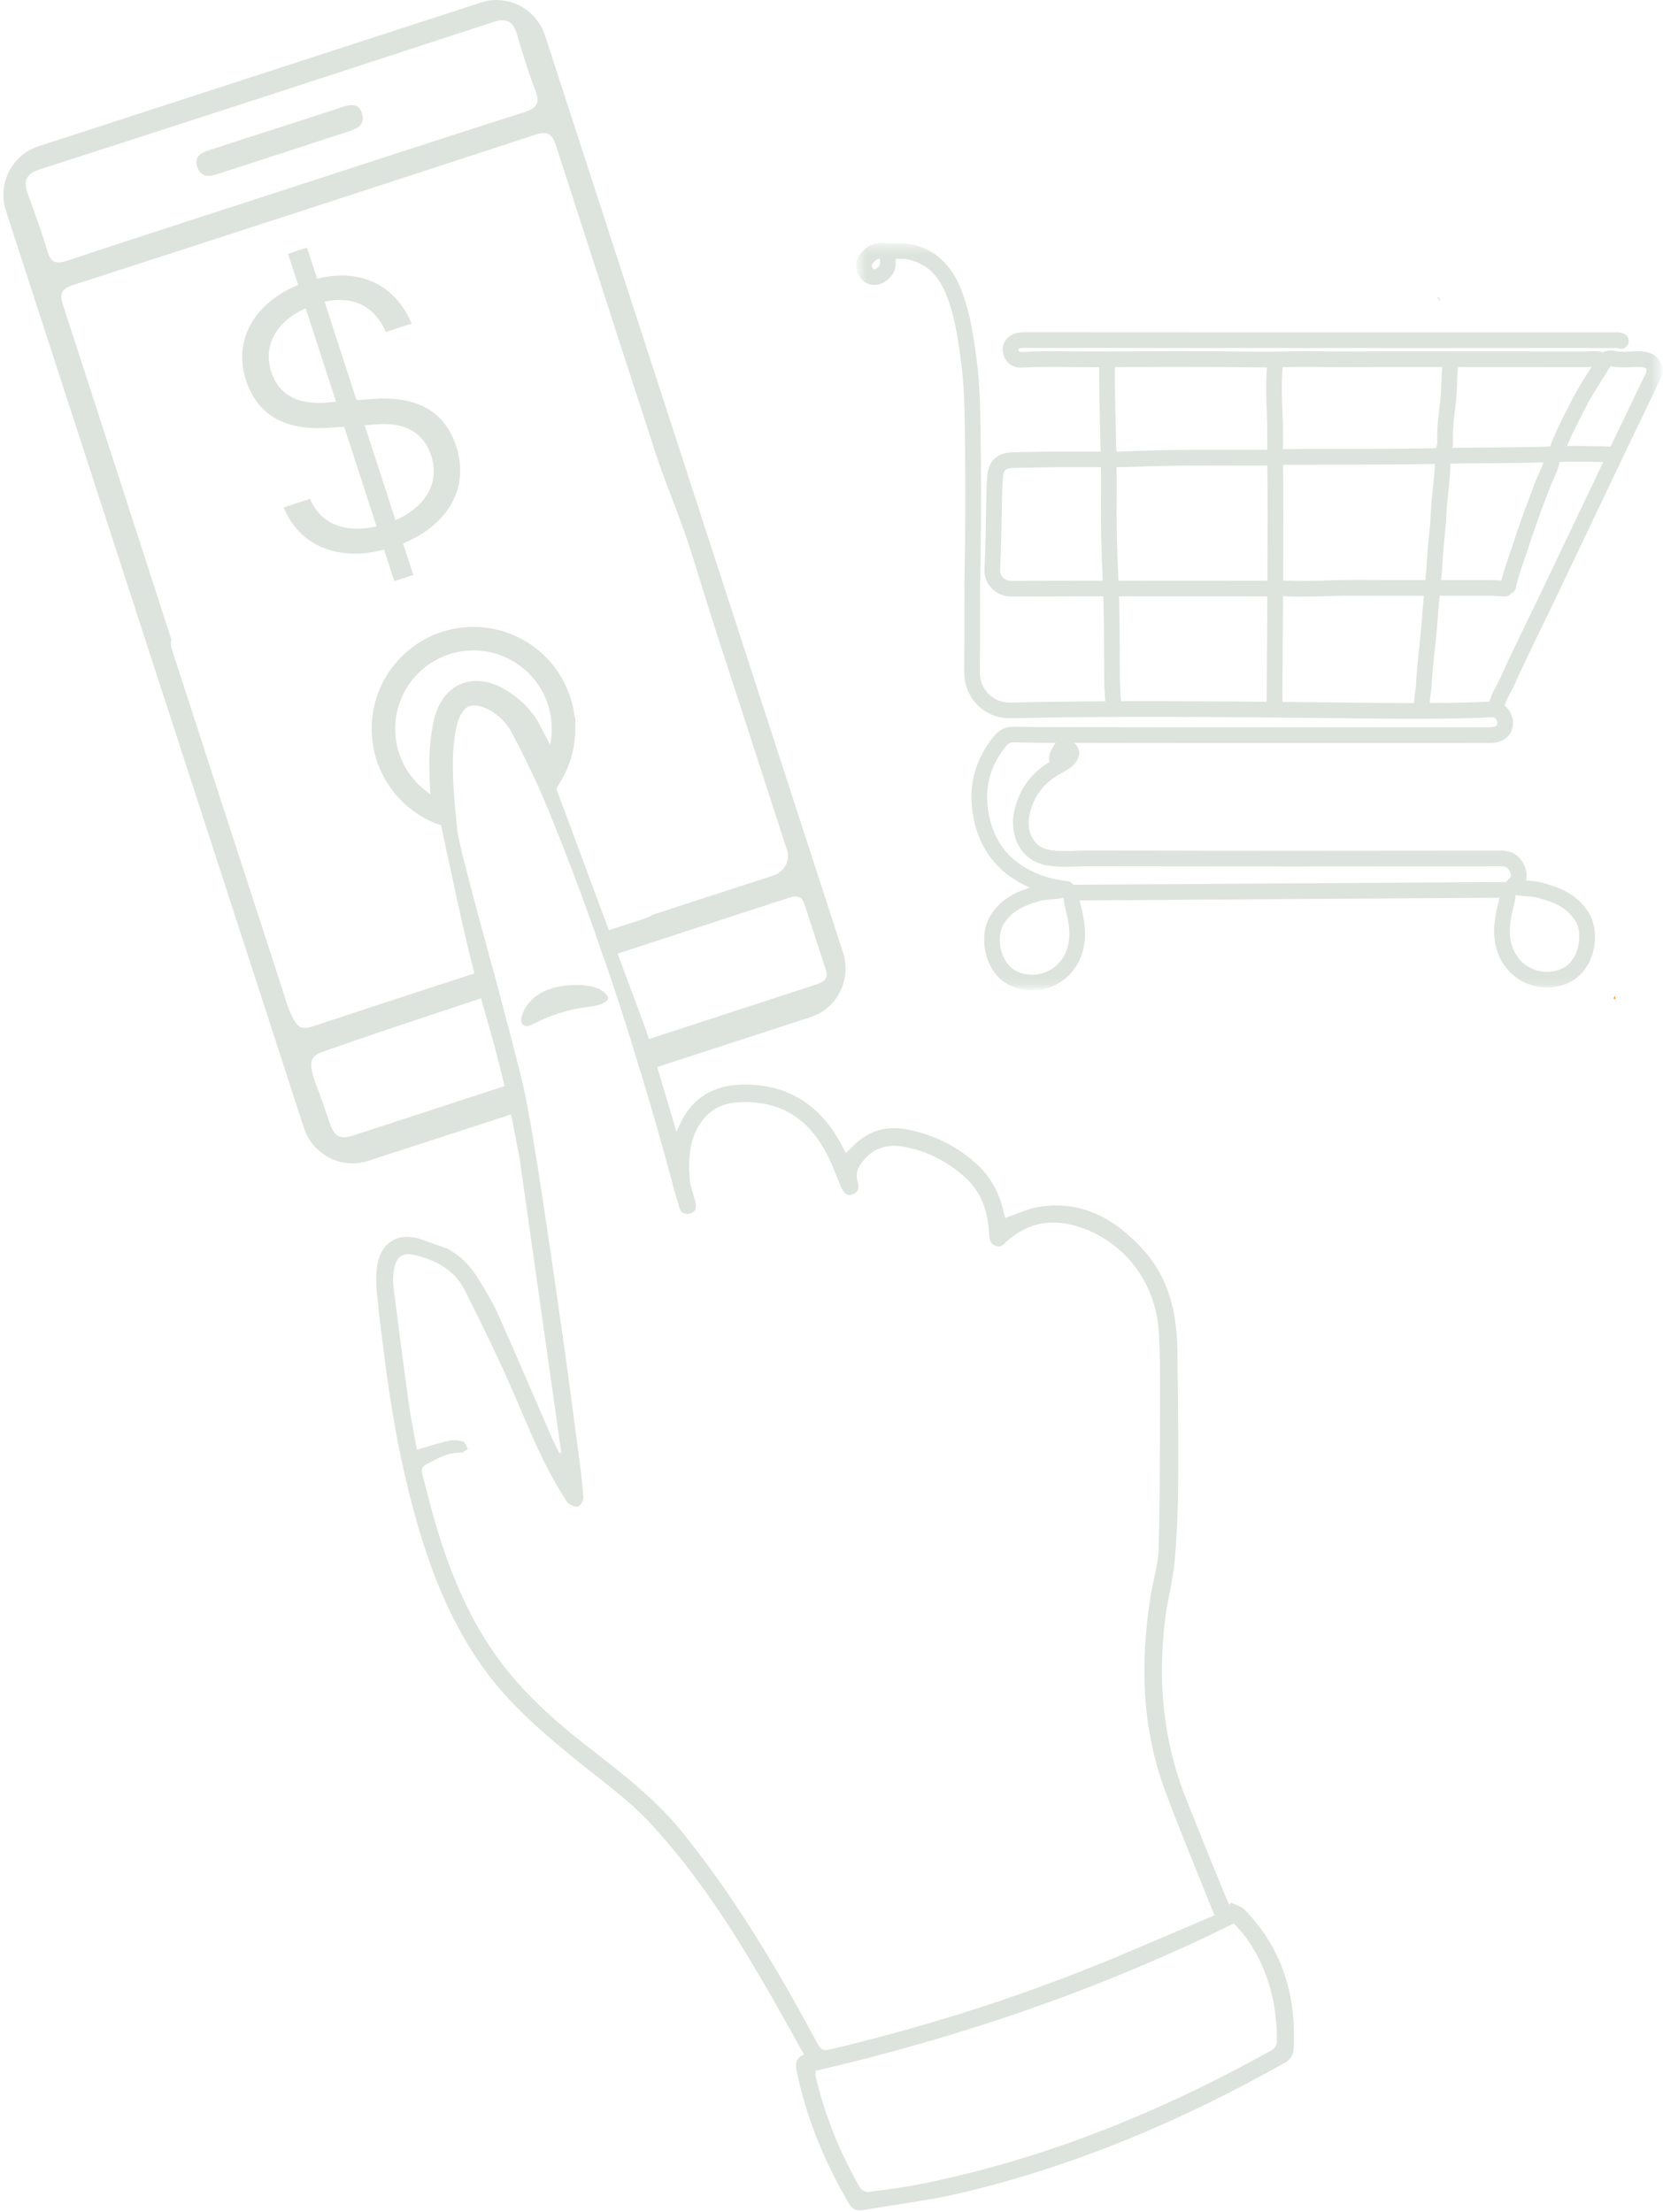 <svg width="212" height="282" viewBox="0 0 212 282" fill="none" xmlns="http://www.w3.org/2000/svg">
<g clip-path="url(#clip0_636_11916)">
<path d="M183.52 38.352C183.41 38.182 183.31 38.022 183.2 37.852C183.47 37.912 183.6 38.062 183.52 38.352Z" fill="#DCE4DD"/>
<path d="M147.41 9.249C147.33 9.099 147.25 8.949 147.17 8.789C147.25 8.939 147.33 9.089 147.41 9.249Z" fill="#DCE4DD"/>
<path d="M205.87 126.969C205.9 127.079 205.93 127.199 205.94 127.309C205.94 127.329 205.82 127.349 205.75 127.369C205.72 127.209 205.76 127.079 205.87 126.969Z" fill="#FF9331"/>
<path d="M107.47 121.421L69.49 4.551C68.38 1.111 64.72 -0.789 61.32 0.321L4.89 18.651C1.49 19.761 -0.36 23.441 0.76 26.881L38.74 143.751C39.85 147.191 43.51 149.081 46.91 147.981L65.15 142.051L67.29 141.361C67.06 140.141 66.81 138.921 66.53 137.721C65.79 137.961 65.06 138.201 64.33 138.441C57.97 140.511 51.62 142.591 45.27 144.661C44.71 144.841 44.12 145.031 43.54 144.941C42.36 144.751 42.06 143.161 41.72 142.231C41.49 141.581 41.26 140.931 41.04 140.271C40.59 138.951 39.97 137.671 39.73 136.291C39.51 135.021 39.92 134.521 41.11 134.091C41.85 133.811 42.6 133.551 43.35 133.291C45.71 132.471 48.07 131.671 50.43 130.881C54.06 129.661 57.69 128.461 61.32 127.261C62.09 127.011 62.86 126.751 63.63 126.501C63.34 125.441 63.05 124.381 62.77 123.331C62 123.581 61.24 123.831 60.47 124.081C53.83 126.241 47.19 128.411 40.55 130.601C40.53 130.601 40.5 130.601 40.48 130.621C39.83 130.831 38.94 131.231 38.27 130.911C37.97 130.751 37.76 130.461 37.58 130.171C37.52 130.081 37.47 129.991 37.42 129.911C36.7 128.651 36.35 127.201 35.9 125.831C35.24 123.811 34.58 121.781 33.93 119.761C32.12 114.191 30.3 108.611 28.49 103.041C26.84 97.951 25.19 92.861 23.53 87.771C22.98 86.081 22.44 84.391 21.89 82.711C21.76 82.301 21.76 81.891 21.84 81.501C17.24 67.261 12.63 53.031 8.01 38.811C7.51 37.251 8 36.751 9.44 36.291C29.01 29.971 48.57 23.611 68.12 17.211C69.68 16.701 70.34 16.891 70.87 18.531C73.27 25.971 75.68 33.421 78.09 40.861C79.29 44.581 80.5 48.301 81.71 52.021C82.31 53.881 82.92 55.741 83.52 57.601C84.86 61.731 86.63 65.721 87.95 69.861C89.11 73.491 90.2 77.151 91.38 80.781L98.63 103.111C99.2 104.881 99.77 106.651 100.35 108.411C100.78 109.721 99.97 111.151 98.54 111.611L83.14 116.621C82.9 116.801 82.54 116.981 81.99 117.151C81.85 117.201 81.7 117.241 81.56 117.291C81.54 117.291 81.53 117.291 81.51 117.311C80.21 117.721 78.91 118.141 77.61 118.561C77.05 118.741 76.49 118.921 75.93 119.101C76.29 120.111 76.64 121.121 76.98 122.131C77.56 121.941 78.15 121.741 78.73 121.561C83.65 119.951 88.57 118.341 93.49 116.741C95.83 115.981 98.17 115.221 100.51 114.461C100.98 114.311 101.52 114.161 101.95 114.401C102.34 114.621 102.5 115.081 102.64 115.511C103.5 118.151 104.36 120.801 105.22 123.451C105.34 123.801 105.45 124.171 105.34 124.521C105.23 124.891 104.92 125.131 104.55 125.301C104.37 125.381 104.18 125.451 104 125.511C96.9 127.831 89.8 130.141 82.71 132.451C82 132.691 81.29 132.921 80.59 133.151C80.96 134.331 81.33 135.511 81.68 136.691L83.78 136.011L103.34 129.651C106.73 128.551 108.58 124.871 107.47 121.431V121.421ZM66.81 14.311C66.61 14.371 66.42 14.431 66.23 14.491C63.58 15.331 60.94 16.191 58.29 17.041C51.42 19.261 44.56 21.491 37.7 23.731C27.99 26.881 18.28 30.001 8.6 33.221C7.11 33.711 6.47 33.481 6.03 31.981C5.3 29.481 4.37 27.051 3.51 24.591C2.97 23.051 3.31 22.161 5.06 21.601C5.15 21.571 5.25 21.541 5.34 21.501C5.35 21.501 5.36 21.501 5.38 21.491C24.34 15.381 43.3 9.221 62.25 3.011C62.26 3.001 62.27 3.001 62.29 3.001C62.47 2.941 62.65 2.881 62.83 2.821C64.7 2.211 65.45 2.801 65.94 4.471C66.63 6.821 67.33 9.181 68.23 11.461C68.87 13.091 68.53 13.761 66.81 14.311Z" fill="#DCE4DD"/>
<path d="M35.16 16.401C37.92 15.511 40.68 14.621 43.43 13.711C44.54 13.351 45.71 12.971 46.16 14.521C46.55 15.841 45.62 16.371 44.54 16.721C38.96 18.531 33.37 20.351 27.79 22.171C26.72 22.521 25.66 22.661 25.18 21.351C24.63 19.831 25.77 19.441 26.88 19.071C29.64 18.181 32.39 17.281 35.15 16.391L35.16 16.401Z" fill="#DCE4DD"/>
<path d="M50.27 74.079L48.96 70.059C43.1 71.609 38.16 69.579 36.16 64.679L39.54 63.579C40.76 66.719 43.97 68.049 48 67.089L43.88 54.399L41.95 54.519C36.44 54.949 32.81 52.949 31.36 48.469C29.71 43.399 32.36 38.659 38.01 36.319L36.72 32.349L39.14 31.559L40.43 35.529C45.84 34.169 50.35 36.239 52.48 41.249L49.19 42.319C47.76 38.999 45.01 37.669 41.37 38.449L45.45 50.999L47.62 50.849C53.19 50.449 56.73 52.479 58.15 56.869C59.86 62.119 57.21 66.869 51.38 69.269L52.69 73.289L50.27 74.079ZM41.56 51.319L42.84 51.209L38.97 39.299C35.22 40.969 33.5 44.059 34.58 47.389C35.51 50.269 37.81 51.589 41.56 51.329V51.319ZM47.92 54.099L46.49 54.209L50.42 66.309C54.3 64.589 56.07 61.499 54.98 58.119C54.02 55.149 51.7 53.779 47.92 54.099Z" fill="#DCE4DD"/>
<mask id="mask0_636_11916" style="mask-type:luminance" maskUnits="userSpaceOnUse" x="109" y="31" width="103" height="95">
<path d="M211.48 31.328H109.54V125.838H211.48V31.328Z" fill="white"/>
</mask>
<g mask="url(#mask0_636_11916)">
<path d="M206.64 43.468C206.3 43.298 205.94 43.368 205.58 43.368C180.57 43.368 155.56 43.368 130.55 43.348C129.81 43.348 129.21 43.528 128.9 44.128C128.76 44.388 128.8 44.868 129.04 45.288C129.37 45.868 129.98 45.878 130.34 45.858C133.44 45.688 136.55 45.818 139.64 45.808C146.37 45.778 153.1 45.728 159.82 45.828C162.5 45.868 165.18 45.728 167.85 45.778C170.52 45.828 173.2 45.788 175.88 45.788H183.91C190.04 45.788 196.17 45.788 202.3 45.798C202.97 45.798 203.67 45.618 204.31 45.998" stroke="#DCE4DD" stroke-width="2" stroke-linecap="round" stroke-linejoin="round"/>
<path d="M113.01 32.177C113.18 33.057 113.45 33.937 112.7 34.717C112.05 35.387 111.28 35.527 110.69 35.027C110.07 34.507 109.94 33.587 110.49 32.927C111.07 32.227 111.8 31.827 112.81 31.947C113.78 32.067 114.78 31.877 115.77 32.067C118.64 32.617 120.4 34.397 121.49 37.027C122.67 39.877 123.09 42.877 123.5 45.897C123.88 48.667 123.95 51.457 123.99 54.237C124.08 60.007 124.1 65.777 123.99 71.547C123.89 76.227 123.97 80.907 123.91 85.587C123.87 88.397 126.01 90.627 128.88 90.557C141.95 90.257 155.03 90.397 168.1 90.517C175.45 90.587 182.83 90.757 190.17 90.437C192 90.357 192.6 93.047 190.8 93.597C190.47 93.697 190.1 93.707 189.75 93.707C170.87 93.707 151.99 93.727 133.11 93.687C131.81 93.687 130.5 93.637 129.2 93.627C128.61 93.627 128.05 93.807 127.6 94.337C125.3 97.047 124.44 100.207 125.01 103.627C125.79 108.397 128.71 111.427 133.33 112.807C134.18 113.067 135.09 113.167 135.97 113.347" stroke="#DCE4DD" stroke-width="2" stroke-linecap="round" stroke-linejoin="round"/>
<path d="M193 112.818C193.69 112.168 193.79 111.468 193.34 110.588C192.89 109.718 192.27 109.428 191.31 109.428C173.84 109.448 156.37 109.468 138.9 109.408C137.21 109.408 135.52 109.598 133.82 109.358C130.73 108.928 129.81 106.048 130.23 103.858C130.73 101.238 132.11 99.288 134.43 97.898C135.04 97.538 135.77 97.248 136.25 96.678C136.6 96.268 136.77 95.838 136.25 95.418C135.86 95.108 135.46 95.078 135.21 95.528C134.91 96.078 134.46 96.648 134.98 97.318" stroke="#DCE4DD" stroke-width="2" stroke-linecap="round" stroke-linejoin="round"/>
<path d="M141.22 58.555C139 58.555 136.78 58.545 134.56 58.555C132.76 58.565 130.97 58.635 129.17 58.655C127.68 58.675 126.97 59.295 126.85 60.765C126.78 61.675 126.76 62.595 126.74 63.505C126.66 66.535 126.65 69.565 126.5 72.585C126.43 73.985 127.56 75.045 128.95 75.045C140.12 74.995 151.28 75.025 162.45 75.025" stroke="#DCE4DD" stroke-width="2" stroke-linecap="round" stroke-linejoin="round"/>
<path d="M192.85 112.945C194 113.335 195.23 113.175 196.39 113.495C198.56 114.085 200.57 114.905 201.79 117.055C202.93 119.065 202.37 123.345 199.18 124.525C195.73 125.795 191.81 123.575 191.49 119.275C191.38 117.825 191.72 116.355 192.07 114.925C192.19 114.435 192.23 113.925 192.31 113.425L136.48 113.785C136.56 114.285 136.6 114.795 136.72 115.285C137.08 116.715 137.41 118.175 137.3 119.635C136.98 123.935 133.06 126.165 129.61 124.895C126.42 123.715 125.86 119.435 127 117.425C128.22 115.285 130.22 114.455 132.4 113.865C133.56 113.555 134.79 113.705 135.94 113.315" stroke="#DCE4DD" stroke-width="2" stroke-linecap="round" stroke-linejoin="round"/>
<path d="M198.39 57.717C199.11 55.537 200.22 53.527 201.25 51.487C202.18 49.657 203.35 47.957 204.42 46.207C204.7 45.747 205.12 45.587 205.58 45.697C206.78 45.977 207.98 45.737 209.18 45.787C210.66 45.857 211.29 46.797 210.66 48.117C209.33 50.897 207.98 53.677 206.65 56.457C203.51 63.037 200.38 69.617 197.24 76.197C195.56 79.717 193.8 83.207 192.2 86.767C191.66 87.977 190.82 89.067 190.69 90.447" stroke="#DCE4DD" stroke-width="2" stroke-linecap="round" stroke-linejoin="round"/>
<path d="M205.58 57.936C203.22 57.866 200.85 57.796 198.5 57.886C193.6 58.086 188.7 58.006 183.81 58.116C176.77 58.266 169.72 58.216 162.68 58.256" stroke="#DCE4DD" stroke-width="2" stroke-linecap="round" stroke-linejoin="round"/>
<path d="M162.47 58.246C162.01 58.286 161.56 58.346 161.1 58.346C157.58 58.346 154.05 58.326 150.53 58.356C147.89 58.376 145.24 58.486 142.6 58.556C142.21 58.566 141.82 58.296 141.44 58.556" stroke="#DCE4DD" stroke-width="2" stroke-linecap="round" stroke-linejoin="round"/>
<path d="M162.67 74.927C166.02 75.217 169.36 74.907 172.71 74.927C178.45 74.957 184.19 74.927 189.94 74.937C190.57 74.937 191.21 75.007 191.84 75.037" stroke="#DCE4DD" stroke-width="2" stroke-linecap="round" stroke-linejoin="round"/>
<path d="M183.92 58.246C183.96 60.756 183.47 63.236 183.38 65.736C183.32 67.426 183.04 69.106 182.95 70.796C182.85 72.806 182.61 74.806 182.44 76.816C182.33 78.116 182.24 79.426 182.12 80.726C181.92 82.836 181.62 84.946 181.53 87.066C181.48 88.126 181.19 89.166 181.28 90.226" stroke="#DCE4DD" stroke-width="2" stroke-linecap="round" stroke-linejoin="round"/>
<path d="M162.57 46.219C162.33 48.509 162.4 50.799 162.51 53.079C162.59 54.669 162.53 56.249 162.55 57.829C162.61 63.319 162.58 68.809 162.57 74.299C162.55 79.609 162.5 84.929 162.47 90.239" stroke="#DCE4DD" stroke-width="2" stroke-linecap="round" stroke-linejoin="round"/>
<path d="M197.97 58.137C197.78 59.537 197.04 60.747 196.56 62.027C195.56 64.647 194.58 67.277 193.73 69.957C193.23 71.537 192.59 73.077 192.27 74.717" stroke="#DCE4DD" stroke-width="2" stroke-linecap="round" stroke-linejoin="round"/>
<path d="M141.12 46.105C141.08 51.766 141.41 57.435 141.35 63.096C141.31 66.585 141.39 70.066 141.56 73.546C141.77 77.876 141.73 82.206 141.76 86.535C141.77 87.766 141.89 88.996 141.96 90.225" stroke="#DCE4DD" stroke-width="2" stroke-linecap="round" stroke-linejoin="round"/>
<path d="M184.98 46.105C184.73 47.285 184.78 48.505 184.72 49.696C184.62 51.916 184.11 54.105 184.23 56.346C184.27 56.925 183.87 57.446 184.02 58.035" stroke="#DCE4DD" stroke-width="2" stroke-linecap="round" stroke-linejoin="round"/>
</g>
<path d="M71.85 92.9C71.85 93.35 71.82 93.81 71.76 94.25C71.58 95.84 71.06 97.33 70.3 98.65C69.38 96.74 68.4 94.85 67.41 92.96C66.59 91.43 65.1 90.02 63.58 89.16C60.28 87.27 57.55 88.56 56.74 92.28C56.33 94.19 56.19 96.22 56.23 98.19C56.27 100.05 56.4 101.89 56.58 103.74C55.36 103.33 54.24 102.7 53.26 101.91C50.59 99.82 48.88 96.56 48.88 92.9C48.88 86.56 54.01 81.41 60.35 81.41C66.69 81.41 71.84 86.56 71.84 92.9H71.85Z" stroke="#DCE4DD" stroke-width="3" stroke-miterlimit="10"/>
<path d="M77.52 127.149C77.55 127.389 77.35 127.579 77.17 127.709C76.39 128.219 75.45 128.289 74.56 128.409C72.3 128.719 70.09 129.429 68.04 130.499C67.8 130.619 67.56 130.749 67.29 130.789C67.03 130.829 66.74 130.749 66.58 130.519C66.37 130.229 66.43 129.809 66.54 129.459C67.5 126.489 70.67 125.559 73.36 125.559H73.61C73.92 125.559 74.21 125.579 74.5 125.609C75.54 125.709 76.66 125.979 77.36 126.839C77.43 126.929 77.5 127.029 77.52 127.149Z" fill="#DCE4DD"/>
<path d="M82.44 131.529L78.73 121.549C78.15 121.729 77.56 121.929 76.98 122.119C78.25 125.769 79.45 129.449 80.59 133.139C81.29 132.909 82 132.679 82.71 132.439C82.62 132.139 82.53 131.829 82.44 131.529ZM70.8 100.219L70.76 100.119L69.32 96.239C68.95 95.539 68.59 94.829 68.22 94.129C67.7 93.139 67.15 92.169 66.49 91.269C65.67 90.159 64.56 89.099 63.35 88.459C61.05 87.259 57.64 87.499 56.34 90.039C55.75 91.199 55.35 92.539 55.23 93.829C55.08 95.649 55.08 97.499 55.16 99.319C55.16 99.389 55.16 99.459 55.18 99.529C55.29 101.279 55.75 102.999 56.12 104.699C56.13 104.749 56.14 104.809 56.16 104.859C56.16 104.899 56.16 104.929 56.18 104.969C57.56 111.339 58.85 117.759 60.47 124.079C61.24 123.829 62 123.579 62.77 123.329C61.57 118.909 60.37 114.489 59.23 110.059C58.75 108.179 58.33 106.289 58.01 104.379C58 104.339 58 104.309 57.99 104.269C57.8 103.119 57.64 101.969 57.52 100.819C57.39 99.519 57.3 98.219 57.27 96.909C57.24 95.519 57.34 94.089 57.63 92.739C58.2 90.119 60.12 89.209 62.45 90.539C63.52 91.149 64.57 92.139 65.15 93.219C65.85 94.549 66.54 95.879 67.19 97.229C67.77 98.389 68.32 99.559 68.84 100.739C68.84 100.769 68.87 100.809 68.88 100.839C69.2 101.559 69.5 102.279 69.8 102.999C71.98 108.309 74.02 113.679 75.93 119.089C76.49 118.909 77.05 118.729 77.61 118.549L70.8 100.219ZM158.64 243.409C158.21 242.969 157.51 242.819 156.93 242.529C156.86 242.619 156.8 242.719 156.73 242.819C156.57 242.479 156.4 242.149 156.26 241.809C154.54 237.579 152.81 233.359 151.13 229.109C148.22 221.719 147.57 214.059 148.55 206.229C148.85 203.799 149.54 201.409 149.75 198.969C150.06 195.459 150.18 191.939 150.21 188.419C150.25 183.019 150.15 177.619 150.1 172.209C150.04 167.469 149.05 162.989 145.81 159.379C142.28 155.449 138.01 152.979 132.5 153.829C131.03 154.049 129.63 154.759 128.14 155.259C128.1 155.119 128.03 154.829 127.96 154.539C127.44 152.169 126.36 150.109 124.59 148.459C122.08 146.129 119.1 144.679 115.79 143.999C113.43 143.509 111.18 143.929 109.29 145.589C108.79 146.029 108.32 146.509 107.82 146.979C107.68 146.699 107.53 146.399 107.37 146.099C104.73 141.019 100.65 138.229 94.88 138.249C91.58 138.259 88.84 139.439 87.11 142.449C86.8 142.999 86.56 143.599 86.24 144.269C85.41 141.479 84.59 138.739 83.78 135.999C83.42 134.819 83.07 133.629 82.71 132.439C82.62 132.139 82.53 131.829 82.44 131.529L78.73 121.549L77.61 118.549L70.8 100.219L70.76 100.119L69.32 96.239C68.95 95.539 68.59 94.829 68.22 94.129C67.7 93.139 67.15 92.169 66.49 91.269C65.67 90.159 64.56 89.099 63.35 88.459C61.05 87.259 57.64 87.499 56.34 90.039C55.75 91.199 55.35 92.539 55.23 93.829C55.08 95.649 55.08 97.499 55.16 99.319C55.16 99.389 55.16 99.459 55.18 99.529C55.29 101.279 55.75 102.999 56.12 104.699C56.13 104.749 56.14 104.809 56.16 104.859C56.16 104.899 56.16 104.929 56.18 104.969C57.56 111.339 58.85 117.759 60.47 124.079C60.75 125.139 61.03 126.199 61.32 127.259C61.34 127.319 61.35 127.369 61.37 127.429C63.06 133.429 62.63 131.859 63.03 133.289C63.61 135.559 64.02 137.189 64.33 138.439C64.74 140.099 64.96 141.099 65.15 142.049C65.29 142.709 65.41 143.339 65.56 144.159L66.24 147.659C68.02 160.269 69.79 172.709 71.55 185.149C71.47 185.179 71.4 185.209 71.32 185.239C70.99 184.579 70.64 183.919 70.34 183.249C68.07 178.039 65.85 172.799 63.53 167.609C62.82 166.029 61.91 164.539 61.01 163.059C60.04 161.479 58.8 160.119 57.11 159.219L57.14 159.189L53.3 157.849C50.68 157.149 48.69 158.399 48.16 160.959C47.93 162.049 47.94 163.199 48 164.319C48.04 164.989 48.03 164.199 48.33 167.619C48.53 169.189 48.7 170.399 48.84 171.619C49.68 178.679 50.87 185.669 52.73 192.529C54.62 199.529 57.15 206.239 61.33 212.219C64.84 217.239 69.44 221.109 74.15 224.899C77.11 227.289 80.25 229.549 82.82 232.319C90.96 241.069 96.71 251.479 102.5 261.899C101.43 262.299 101.38 263.049 101.57 264.009C102.8 270.029 105.13 275.589 108.21 280.869C108.64 281.599 109.17 281.869 109.97 281.729C114.17 280.999 118.43 280.499 122.58 279.519C137.21 276.059 150.93 270.209 164.01 262.809C164.44 262.569 164.87 261.889 164.9 261.389C165.32 254.519 163.53 248.399 158.64 243.409ZM87.02 233.599C83.86 229.679 80 226.579 76.06 223.539C71.61 220.099 67.31 216.479 63.89 211.939C59.95 206.729 57.5 200.789 55.63 194.579C54.96 192.359 54.43 190.099 53.82 187.859C53.67 187.309 53.8 186.969 54.3 186.689C55.71 185.939 57.08 185.109 58.77 185.179C59.01 185.189 59.25 184.959 59.49 184.779C59.55 184.739 59.6 184.699 59.66 184.669C59.56 184.529 59.48 184.349 59.4 184.189C59.29 183.979 59.17 183.799 59.01 183.749C58.45 183.589 57.79 183.529 57.22 183.649C55.9 183.949 54.62 184.369 53.15 184.789C52.83 182.979 52.43 181.149 52.17 179.289C51.47 174.249 50.81 169.209 50.17 164.159C50.08 163.429 50.1 162.649 50.21 161.919C50.49 160.129 51.34 159.569 53.08 160.019C55.67 160.699 57.95 161.909 59.21 164.389C61.19 168.309 63.12 172.259 64.91 176.269C67.11 181.219 68.98 186.319 71.94 190.889C72.11 191.149 72.23 191.489 72.46 191.639C72.83 191.859 73.35 192.149 73.68 192.039C74 191.939 74.37 191.349 74.36 190.989C74.28 189.429 74.09 187.869 73.89 186.319C73.17 180.899 72.47 175.489 71.7 170.079C70.68 162.949 69.66 155.819 68.54 148.709C68.15 146.259 67.76 143.799 67.29 141.359C67.06 140.139 66.81 138.919 66.53 137.719C66.44 137.299 66.33 136.879 66.23 136.459C65.39 133.129 64.52 129.819 63.63 126.499C63.34 125.439 63.05 124.379 62.77 123.329C61.57 118.909 60.37 114.489 59.23 110.059C58.75 108.179 58.33 106.289 58.01 104.379C58 104.339 58 104.309 57.99 104.269C57.8 103.119 57.64 101.969 57.52 100.819C57.39 99.519 57.3 98.219 57.27 96.909C57.24 95.519 57.34 94.089 57.63 92.739C58.2 90.119 60.12 89.209 62.45 90.539C63.52 91.149 64.57 92.139 65.15 93.219C65.85 94.549 66.54 95.879 67.19 97.229C67.77 98.389 68.32 99.559 68.84 100.739C68.84 100.769 68.87 100.809 68.88 100.839C69.2 101.559 69.5 102.279 69.8 102.999C71.98 108.309 74.02 113.679 75.93 119.089C76.29 120.099 76.64 121.109 76.98 122.119C78.25 125.769 79.45 129.449 80.59 133.139C80.96 134.319 81.33 135.499 81.68 136.679C83.21 141.719 84.65 146.799 86.01 151.899C86.18 152.549 86.43 153.179 86.58 153.839C86.74 154.549 87.22 154.819 87.84 154.719C88.52 154.609 88.83 154.079 88.69 153.419C88.48 152.389 88.02 151.389 87.94 150.349C87.71 147.629 87.85 144.919 89.66 142.669C91.33 140.589 93.69 140.329 96.15 140.529C101.08 140.939 104.04 143.919 105.95 148.239C106.39 149.239 106.78 150.259 107.2 151.269C107.48 151.949 107.88 152.529 108.71 152.229C109.6 151.909 109.5 151.229 109.29 150.449C109.17 149.989 109.19 149.369 109.4 148.949C110.53 146.769 112.57 145.739 114.99 146.139C118.05 146.639 120.72 147.999 123.02 150.069C125.16 151.989 125.96 154.519 126.09 157.309C126.12 157.949 126.17 158.499 126.89 158.799C127.61 159.109 127.93 158.599 128.35 158.229C131.06 155.809 134.16 155.279 137.56 156.389C143.32 158.269 147.31 163.419 147.72 169.709C147.93 172.909 147.88 176.129 147.88 179.339C147.86 185.389 147.88 191.439 147.7 197.489C147.64 199.479 147 201.439 146.68 203.429C145.35 211.819 145.52 220.129 148.5 228.189C150.33 233.139 152.37 238.009 154.32 242.919C154.44 243.229 154.57 243.539 154.83 244.139C149.17 246.519 143.68 248.959 138.1 251.159C127.58 255.319 116.79 258.629 105.79 261.249C104.99 261.439 104.63 261.279 104.23 260.519C99.18 251.109 93.74 241.939 87.02 233.599ZM162.17 261.309C148.18 269.109 133.49 275.109 117.76 278.319C115.44 278.799 113.08 279.089 110.72 279.399C110.39 279.439 109.83 279.199 109.67 278.919C107.09 274.429 105.14 269.679 103.97 264.619C103.93 264.429 103.97 264.219 103.97 263.969C122.4 259.679 140.2 253.629 157.27 245.189C158.61 246.459 159.64 248.009 160.48 249.679C162.15 253.019 162.81 256.589 162.78 260.289C162.78 260.639 162.47 261.139 162.17 261.309Z" fill="#DCE4DD"/>
</g>
<defs>
<clipPath id="clip0_636_11916">
<rect width="211.47" height="281.76" fill="white" transform="translate(0.43)"/>
</clipPath>
</defs>
</svg>
